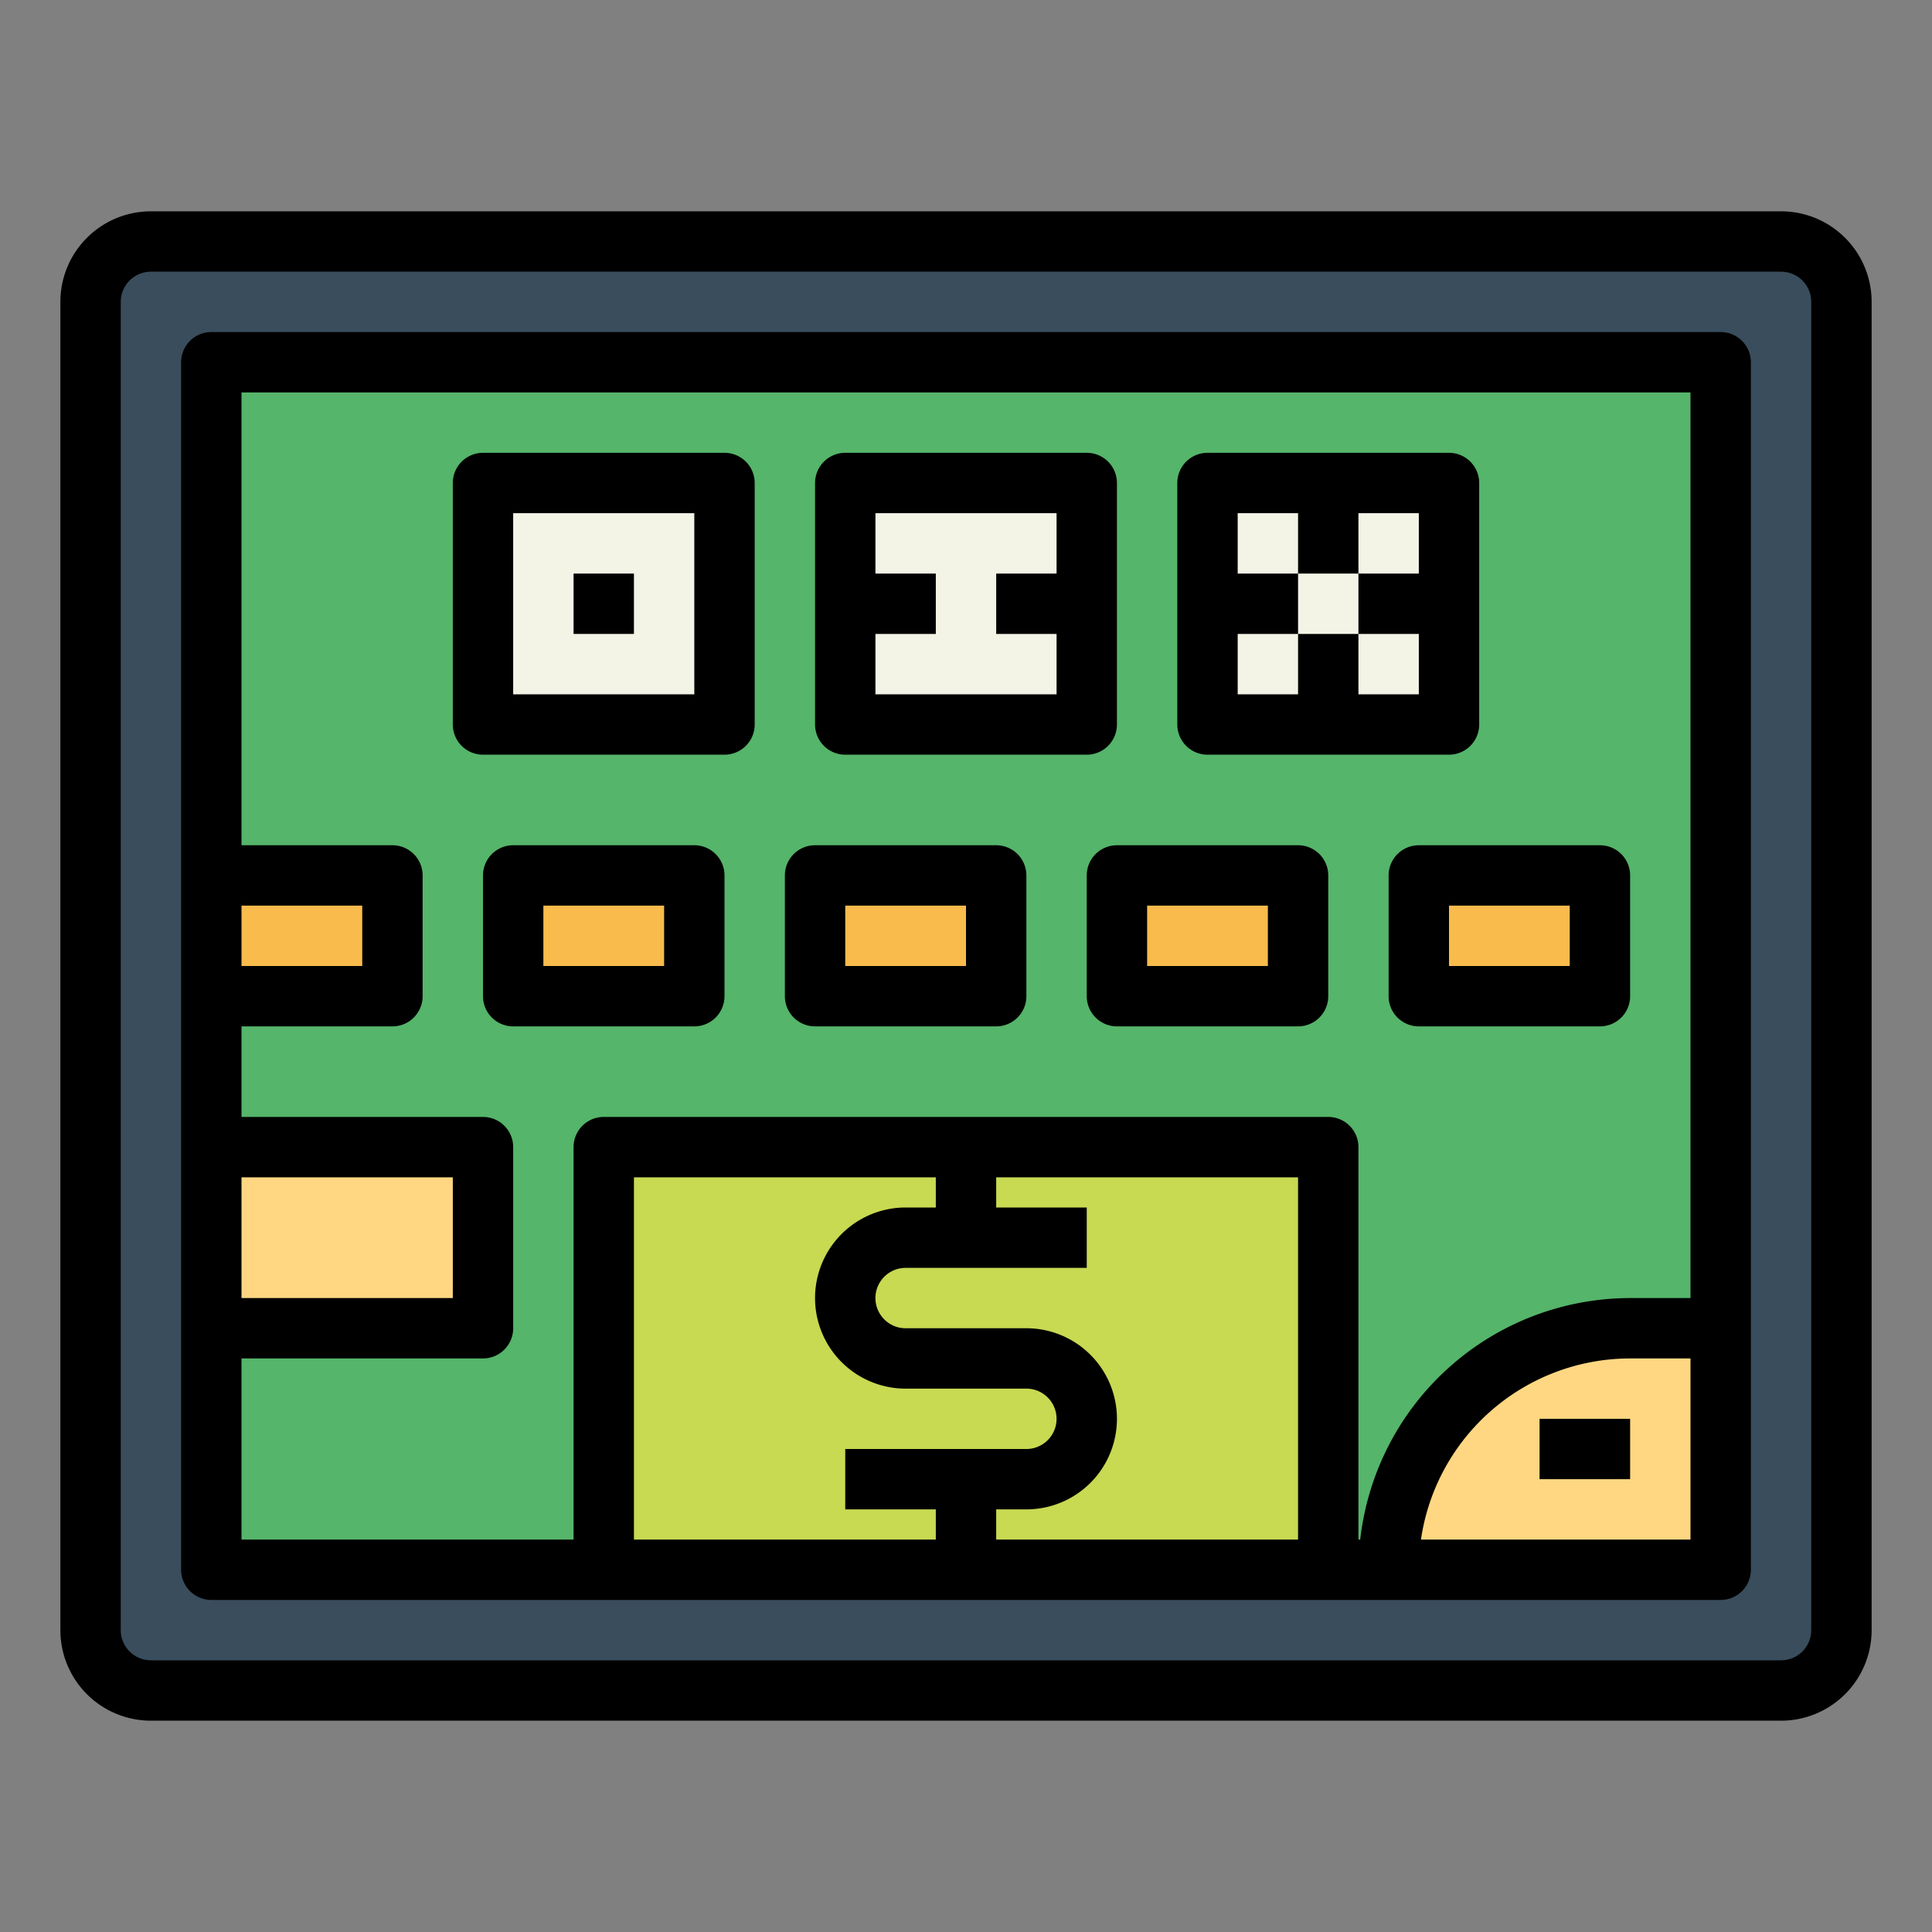 <svg height="512" viewBox="0 0 64 64" width="512" xmlns="http://www.w3.org/2000/svg"><rect x="0" y="0" width="64" height="64" fill="#808080" stroke="none"/><g id="Filled_outline" data-name="Filled outline"><rect fill="#394d5c" height="48" rx="2" width="58" x="3" y="8"/><path d="m7 12h50v40h-50z" fill="#55b56a"/><path d="m20 38h24v14h-24z" fill="#c8d952"/><path d="m16 16h8v8h-8z" fill="#f4f4e6"/><path d="m28 16h8v8h-8z" fill="#f4f4e6"/><path d="m40 16h8v8h-8z" fill="#f4f4e6"/><g fill="#f9bb4b"><path d="m47 29h6v4h-6z"/><path d="m37 29h6v4h-6z"/><path d="m27 29h6v4h-6z"/><path d="m17 29h6v4h-6z"/><path d="m7 29h6v4h-6z"/></g><path d="m54 44h3a0 0 0 0 1 0 0v8a0 0 0 0 1 0 0h-11a0 0 0 0 1 0 0 8 8 0 0 1 8-8z" fill="#ffd782"/><path d="m7 38h9v6h-9z" fill="#ffd782"/><path d="m59 7h-54a3 3 0 0 0 -3 3v44a3 3 0 0 0 3 3h54a3 3 0 0 0 3-3v-44a3 3 0 0 0 -3-3zm1 47a1 1 0 0 1 -1 1h-54a1 1 0 0 1 -1-1v-44a1 1 0 0 1 1-1h54a1 1 0 0 1 1 1z"/><path d="m57 11h-50a1 1 0 0 0 -1 1v40a1 1 0 0 0 1 1h50a1 1 0 0 0 1-1v-40a1 1 0 0 0 -1-1zm-49 19h4v2h-4zm0 9h7v4h-7zm23 12h-10v-12h10v1h-1a3 3 0 0 0 0 6h4a1 1 0 0 1 0 2h-6v2h3zm12 0h-10v-1h1a3 3 0 0 0 0-6h-4a1 1 0 0 1 0-2h6v-2h-3v-1h10zm13 0h-8.929a7.011 7.011 0 0 1 6.929-6h2zm0-8h-2a9.01 9.01 0 0 0 -8.941 8h-.059v-13a1 1 0 0 0 -1-1h-24a1 1 0 0 0 -1 1v13h-11v-6h8a1 1 0 0 0 1-1v-6a1 1 0 0 0 -1-1h-8v-3h5a1 1 0 0 0 1-1v-4a1 1 0 0 0 -1-1h-5v-15h48z"/><path d="m16 25h8a1 1 0 0 0 1-1v-8a1 1 0 0 0 -1-1h-8a1 1 0 0 0 -1 1v8a1 1 0 0 0 1 1zm1-8h6v6h-6z"/><path d="m28 25h8a1 1 0 0 0 1-1v-8a1 1 0 0 0 -1-1h-8a1 1 0 0 0 -1 1v8a1 1 0 0 0 1 1zm1-4h2v-2h-2v-2h6v2h-2v2h2v2h-6z"/><path d="m40 25h8a1 1 0 0 0 1-1v-8a1 1 0 0 0 -1-1h-8a1 1 0 0 0 -1 1v8a1 1 0 0 0 1 1zm1-4h2v-2h-2v-2h2v2h2v-2h2v2h-2v2h2v2h-2v-2h-2v2h-2z"/><path d="m19 19h2v2h-2z"/><path d="m46 29v4a1 1 0 0 0 1 1h6a1 1 0 0 0 1-1v-4a1 1 0 0 0 -1-1h-6a1 1 0 0 0 -1 1zm2 1h4v2h-4z"/><path d="m43 28h-6a1 1 0 0 0 -1 1v4a1 1 0 0 0 1 1h6a1 1 0 0 0 1-1v-4a1 1 0 0 0 -1-1zm-1 4h-4v-2h4z"/><path d="m27 34h6a1 1 0 0 0 1-1v-4a1 1 0 0 0 -1-1h-6a1 1 0 0 0 -1 1v4a1 1 0 0 0 1 1zm1-4h4v2h-4z"/><path d="m23 28h-6a1 1 0 0 0 -1 1v4a1 1 0 0 0 1 1h6a1 1 0 0 0 1-1v-4a1 1 0 0 0 -1-1zm-1 4h-4v-2h4z"/><path d="m51 47h3v2h-3z"/></g></svg>